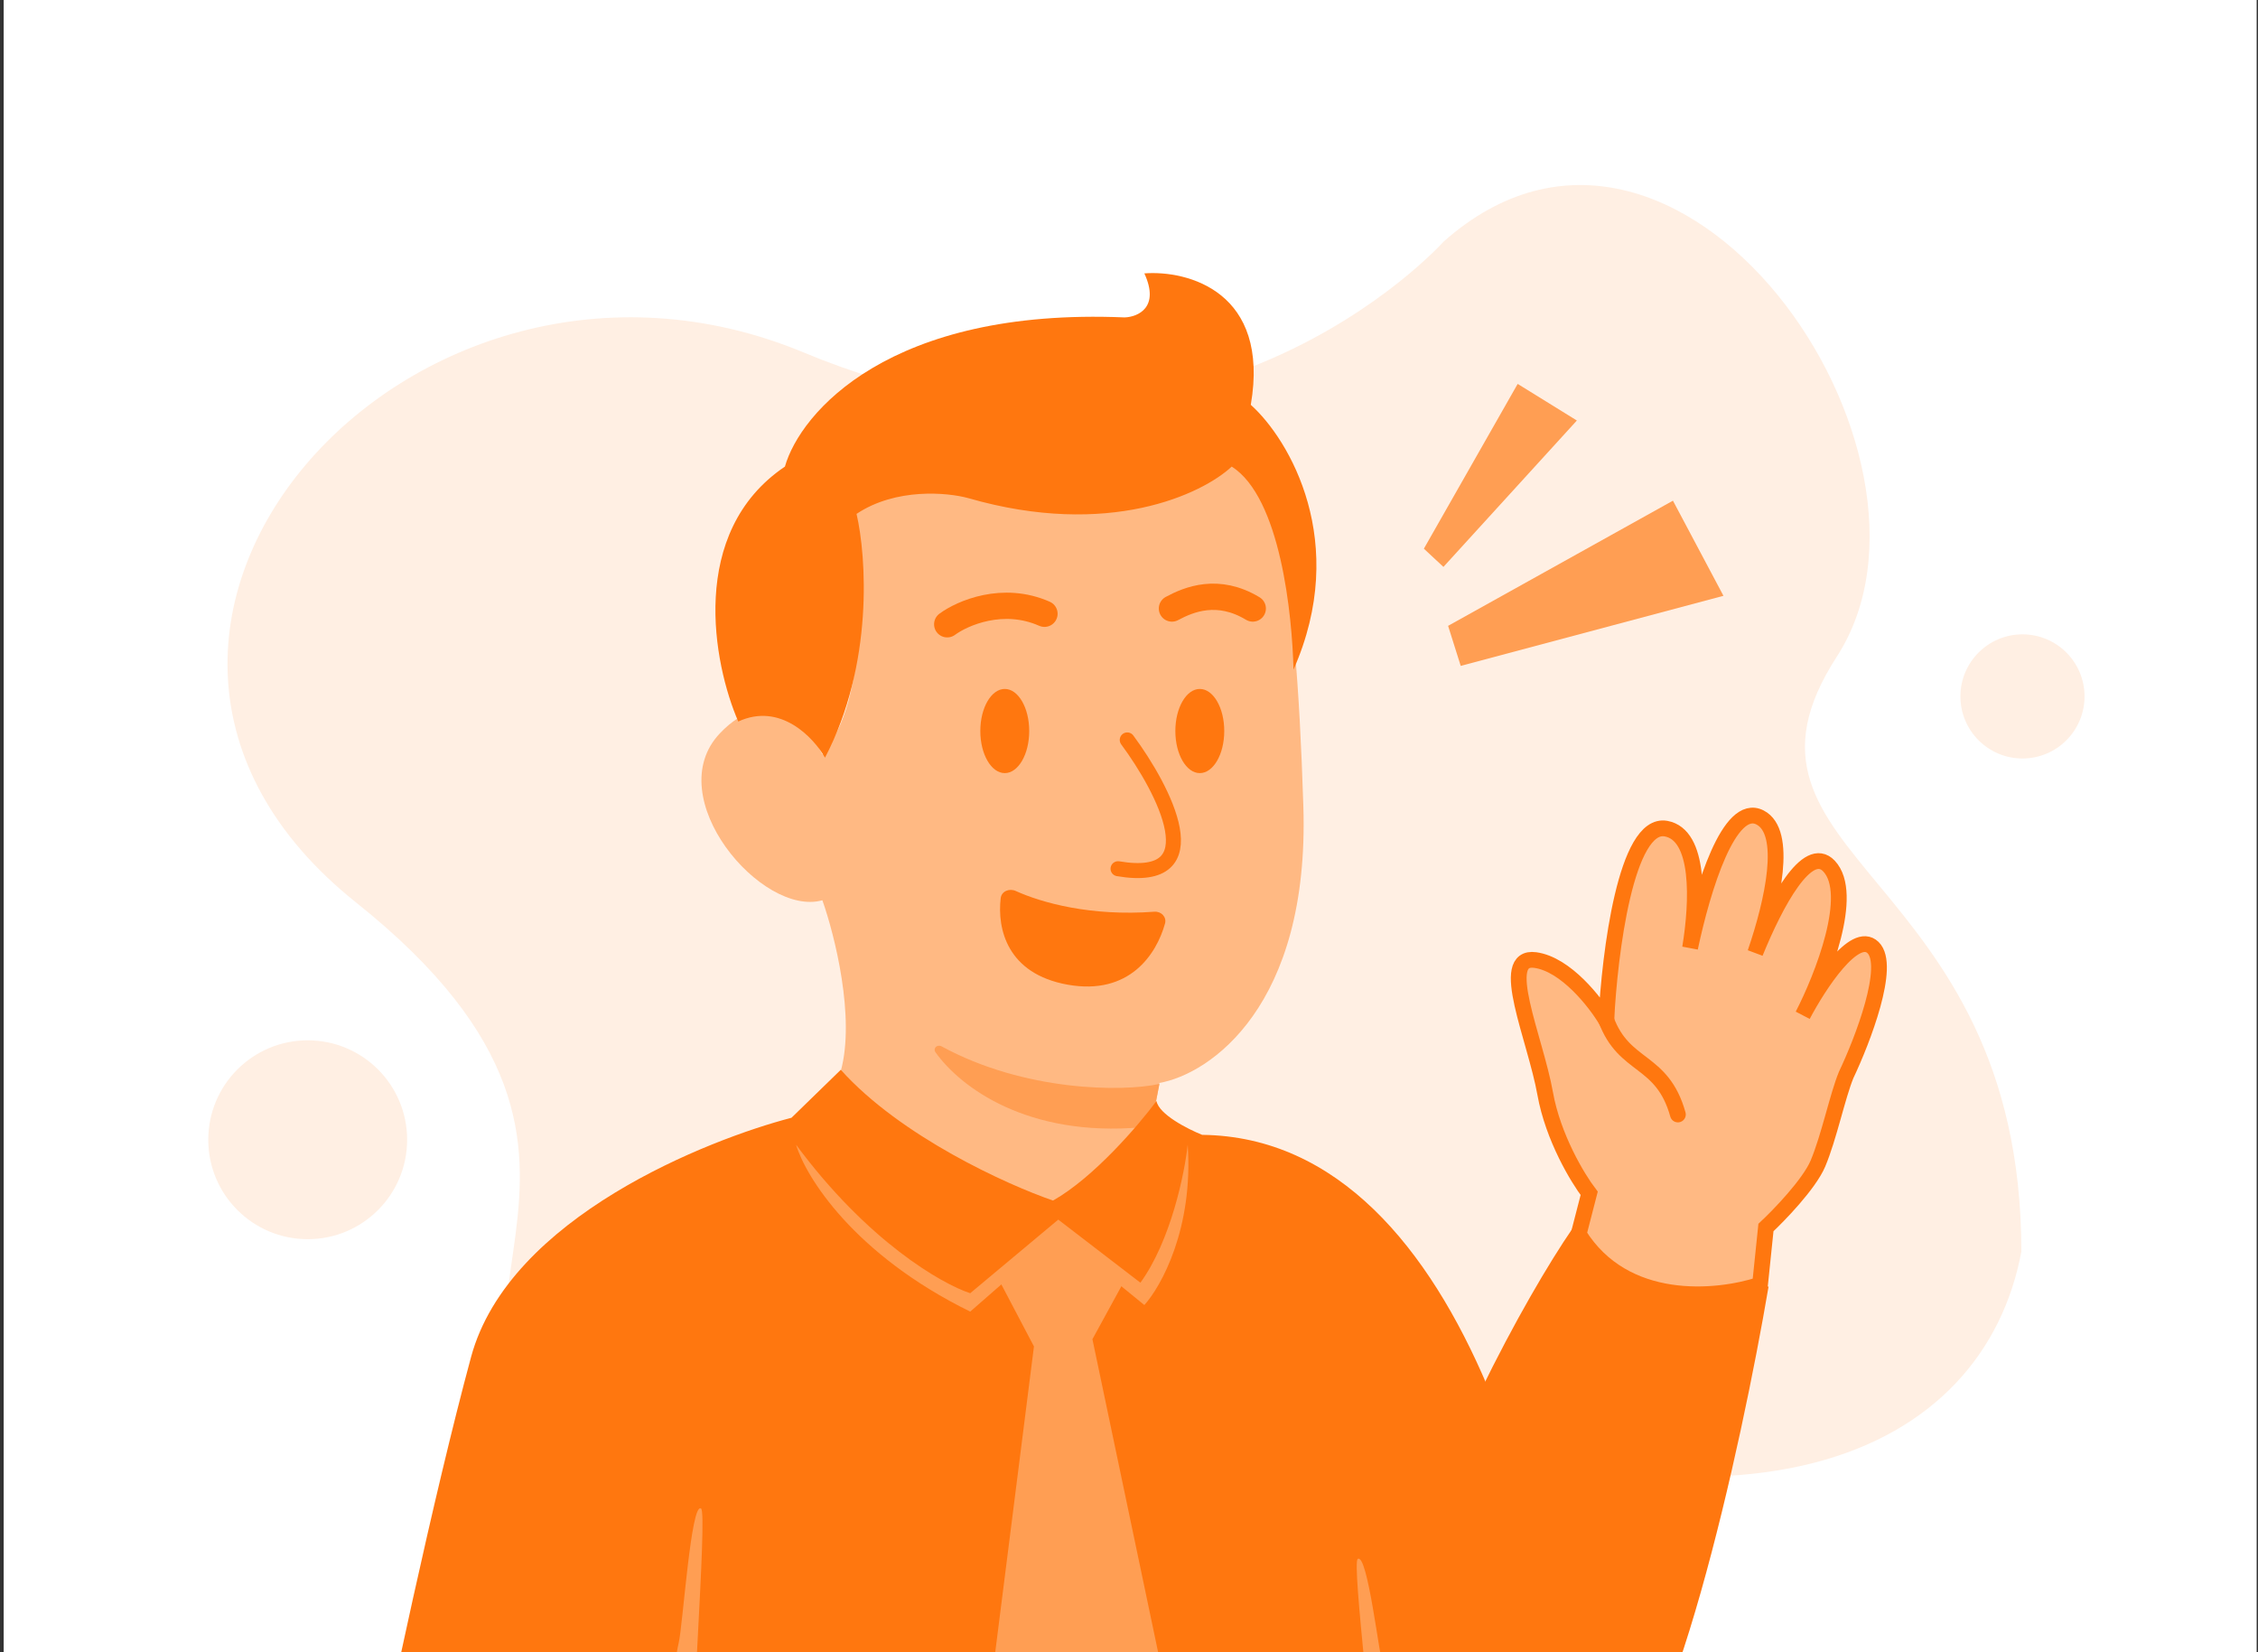 <svg width="451" height="330" viewBox="0 0 451 330" fill="none" xmlns="http://www.w3.org/2000/svg">
<rect x="0" y="0" width="451" height="330" fill="#333333" stroke="none"/>
<g clip-path="url(#clip0_274_3488)">
<rect width="450" height="330" transform="translate(0.734)" fill="white"/>
<path d="M288.311 48.283C288.311 48.283 239.204 103.2 160.632 70.444C82.06 37.688 3.489 126.323 71.147 180.276C138.805 234.229 72.596 263.876 118.561 296.941C170.804 334.523 216.286 258.315 257.755 275.657C349.277 313.931 396.234 290 403.734 250C403.734 173.5 340.692 171.605 366.882 131.14C393.073 90.675 335.27 6.539 288.311 48.283Z" fill="#FFEFE3"/>
<circle cx="61.459" cy="227.641" r="19.86" fill="#FFEFE3"/>
<circle cx="403.958" cy="139.094" r="12.396" fill="#FFEFE3"/>
<path d="M143.782 146.473C153.441 136.289 161.456 145.03 164.256 150.673C173.705 139.649 172.13 113.794 170.162 102.245C175.621 96.47 187.748 97.214 193.129 98.308C219.483 105.972 239.02 97.914 245.495 92.927C254.419 94.895 258.75 111.169 260.325 161.041C261.585 200.939 241.689 214.501 231.583 216.294L230.796 220.625C225.336 230.81 214.959 237.818 210.453 240.049C188.089 233.225 172.787 219.794 167.931 213.932C170.87 203.223 166.706 186.721 164.256 179.809C152.181 183.221 131.708 159.204 143.782 146.473Z" fill="#FFB983"/>
<path d="M156.775 93.189C137.351 106.313 142.47 132.605 147.457 144.111C155.856 140.226 162.506 147.304 164.781 151.329C174.545 132.64 173.049 111.081 171.08 102.638C178.955 97.388 189.236 98.351 193.392 99.488C221.452 107.592 240.169 98.665 246.02 93.189C255.784 99.384 258.094 122.893 258.356 133.743C269.591 108.334 257.569 87.808 249.826 80.852C253.71 58.278 237.27 53.947 228.564 54.603C231.714 61.428 227.252 63.309 224.627 63.397C177.695 61.402 159.837 82.427 156.775 93.189Z" fill="#FF770F"/>
<path d="M189.192 124.687C192.21 122.456 200.321 118.912 208.616 122.587" stroke="#FF770F" stroke-width="5.25" stroke-linecap="round"/>
<path d="M234.077 121.537C237.489 119.7 243.264 117.338 250.219 121.537" stroke="#FF770F" stroke-width="5.25" stroke-linecap="round"/>
<ellipse cx="200.687" cy="146.007" rx="4.884" ry="8.405" fill="#FF770F"/>
<ellipse cx="239.642" cy="146.007" rx="4.884" ry="8.405" fill="#FF770F"/>
<path d="M225.152 147.785C232.502 157.716 242.424 176.763 223.315 173.509" stroke="#FF770F" stroke-width="3" stroke-linecap="round"/>
<path d="M230.565 182.095C217.846 183.056 207.995 180.279 202.876 177.952C201.606 177.375 200.037 177.999 199.874 179.385C199.16 185.461 201.111 194.511 213.275 196.674C225.578 198.861 230.992 190.593 232.694 184.453C233.057 183.143 231.921 181.993 230.565 182.095Z" fill="#FF770F"/>
<path d="M188.094 209.002C204.573 217.983 224.171 218.122 231.583 216.491L230.73 220.756L227.974 225.153C205.222 227.159 191.845 217.166 186.873 210.204C186.274 209.367 187.19 208.509 188.094 209.002Z" fill="#FF9E53"/>
<path d="M158.087 223.25L167.931 213.669C179.9 227.003 201.179 236.636 210.322 239.786C218.511 235.166 227.514 224.606 230.992 219.903C231.465 222.58 237.27 225.524 240.114 226.662C294.291 227.292 312.909 315.819 315.447 360.004H295.235H73.878C77.465 341.98 86.53 298.95 94.089 271.022C101.649 243.093 141.595 227.537 158.087 223.25Z" fill="#FF770F"/>
<path d="M353.245 256.95C336.866 259.916 320.084 249.889 314.134 245.299C304.86 258.716 285.457 294.033 278.947 322.632C270.81 358.381 303.358 365.266 320.157 358.911C333.597 353.826 347.82 288.903 353.245 256.95Z" fill="#FF770F"/>
<path d="M193.785 261.966C170.477 250.522 160.887 234.974 159.006 228.631C173.285 247.95 188.142 256.454 193.785 258.292L211.372 243.592L227.777 256.192C233.867 247.792 236.614 234.318 237.226 228.631C238.381 245.325 231.933 256.935 228.564 260.654L211.372 246.611L193.785 261.966Z" fill="#FF9E53"/>
<path d="M206.516 268.922L199.822 256.191L211.897 245.561L224.365 256.191L218.196 267.478L233.289 339.399L215.309 353.442L197.591 339.399L206.516 268.922Z" fill="#FF9E53"/>
<path d="M140.034 301.304C141.35 302.257 137.528 349.637 138.252 360.004L131.769 360.004C131.318 355.436 134.692 331.7 135.542 328.212C136.392 324.725 138.016 299.843 140.034 301.304Z" fill="#FF9E53"/>
<path d="M271.193 311.354C269.91 312.106 275.022 351.44 274.588 360.004L281.042 360.183C281.365 356.414 277.351 336.668 276.408 333.757C275.466 330.846 273.163 310.2 271.193 311.354Z" fill="#FF9E53"/>
<path d="M277.787 330.999C276.543 331.498 279.292 353.722 279.224 360.003L285.642 360.409C285.803 357.649 281.068 343.467 281.068 340.711C281.068 338.286 279.693 330.233 277.787 330.999Z" fill="#FF9E53"/>
<path d="M315.316 246.479L317.415 238.342C315.141 235.368 310.197 227.213 308.622 218.394C306.654 207.369 299.042 190.702 306.654 191.751C312.743 192.591 318.64 200.151 320.828 203.826C321.484 190.439 324.791 164.033 332.771 165.503C339.577 166.757 339.101 180.002 337.565 189.328C340.125 177.272 345.407 160.113 351.538 163.272C357.195 166.186 354.084 180.082 350.584 190.301C354.666 180.284 361.019 168.427 365.319 172.984C370.569 178.549 364.006 195.164 360.069 202.776C363.219 196.783 370.437 185.688 374.112 189.258C377.787 192.828 372.056 207.719 368.731 214.719C366.981 219.006 365.319 227.125 363.109 232.375C361.357 236.537 355.17 242.892 352.72 245.167L351.538 256.585C342.876 259.429 324.45 261.179 315.316 246.479Z" fill="#FFB983" stroke="#FF770F" stroke-width="3.15"/>
<path d="M320.762 203.563C324.371 213.472 331.983 211.307 335.133 222.594" stroke="#FF770F" stroke-width="3.15" stroke-linecap="round"/>
<path d="M291.757 133L289.234 125L334.143 100L344.234 119L291.757 133Z" fill="#FF9E53"/>
<path d="M288.302 113.227L284.397 109.586L303.131 76.676L314.954 83.989L288.302 113.227Z" fill="#FF9E53"/>
</g>
<defs>
<clipPath id="clip0_274_3488">
<rect width="450" height="330" fill="white" transform="translate(0.734)"/>
</clipPath>
</defs>
</svg>
